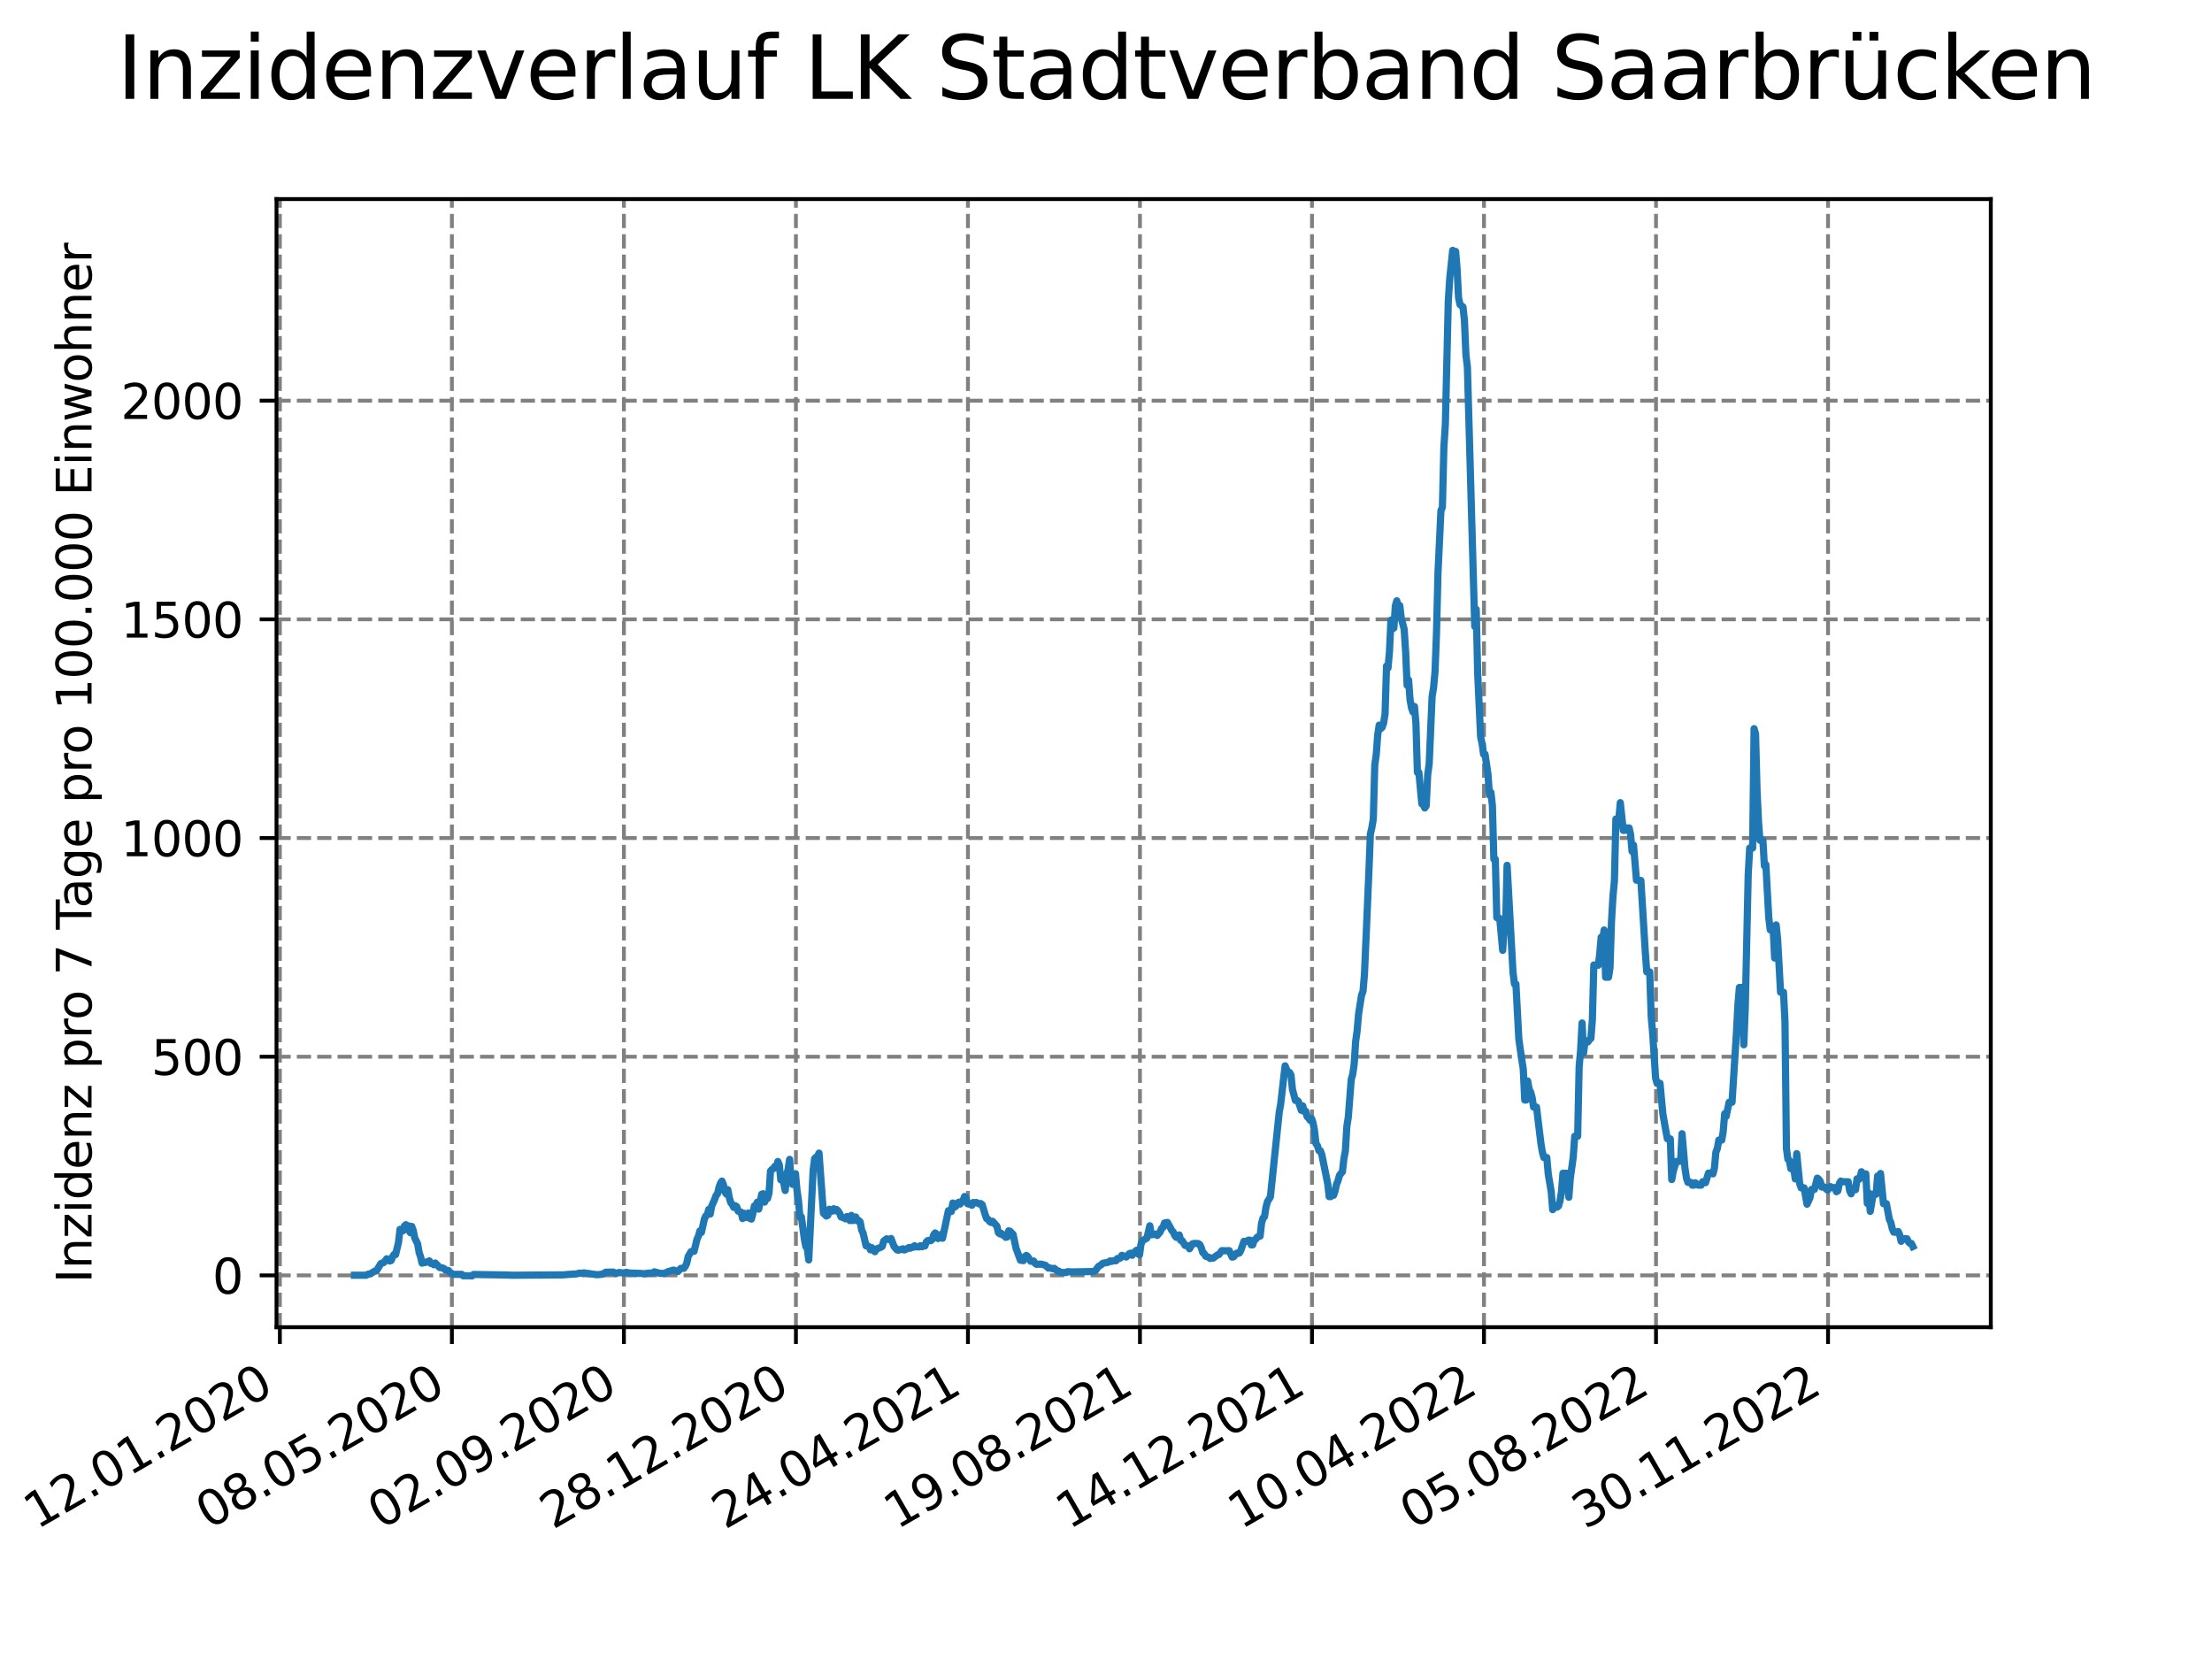 <?xml version="1.0" encoding="utf-8" standalone="no"?>
<!DOCTYPE svg PUBLIC "-//W3C//DTD SVG 1.1//EN"
  "http://www.w3.org/Graphics/SVG/1.1/DTD/svg11.dtd">
<svg xmlns:xlink="http://www.w3.org/1999/xlink" width="460.8pt" height="345.6pt" viewBox="0 0 460.8 345.6" xmlns="http://www.w3.org/2000/svg" version="1.1">
 <defs>
  <style type="text/css">*{stroke-linejoin: round; stroke-linecap: butt}</style>
 </defs>
 <g id="figure_1">
  <g id="patch_1">
   <path d="M 0 345.6 
L 460.8 345.6 
L 460.8 0 
L 0 0 
z
" style="fill: #ffffff"/>
  </g>
  <g id="axes_1">
   <g id="patch_2">
    <path d="M 57.6 276.48 
L 414.72 276.48 
L 414.72 41.472 
L 57.6 41.472 
z
" style="fill: #ffffff"/>
   </g>
   <g id="matplotlib.axis_1">
    <g id="xtick_1">
     <g id="line2d_1">
      <path d="M 58.302 276.48 
L 58.302 41.472 
" clip-path="url(#p3d197b292f)" style="fill: none; stroke-dasharray: 2.96,1.28; stroke-dashoffset: 0; stroke: #808080; stroke-width: 0.8"/>
     </g>
     <g id="line2d_2">
      <defs>
       <path id="m87f83908d5" d="M 0 0 
L 0 3.5 
" style="stroke: #000000; stroke-width: 0.8"/>
      </defs>
      <g>
       <use xlink:href="#m87f83908d5" x="58.302" y="276.48" style="stroke: #000000; stroke-width: 0.8"/>
      </g>
     </g>
     <g id="text_1">
      <!-- 12.01.2020 -->
      <g transform="translate(7.677 318.689) rotate(-30) scale(0.1 -0.1)">
       <defs>
        <path id="DejaVuSans-31" d="M 794 531 
L 1825 531 
L 1825 4091 
L 703 3866 
L 703 4441 
L 1819 4666 
L 2450 4666 
L 2450 531 
L 3481 531 
L 3481 0 
L 794 0 
L 794 531 
z
" transform="scale(0.016)"/>
        <path id="DejaVuSans-32" d="M 1228 531 
L 3431 531 
L 3431 0 
L 469 0 
L 469 531 
Q 828 903 1448 1529 
Q 2069 2156 2228 2338 
Q 2531 2678 2651 2914 
Q 2772 3150 2772 3378 
Q 2772 3750 2511 3984 
Q 2250 4219 1831 4219 
Q 1534 4219 1204 4116 
Q 875 4013 500 3803 
L 500 4441 
Q 881 4594 1212 4672 
Q 1544 4750 1819 4750 
Q 2544 4750 2975 4387 
Q 3406 4025 3406 3419 
Q 3406 3131 3298 2873 
Q 3191 2616 2906 2266 
Q 2828 2175 2409 1742 
Q 1991 1309 1228 531 
z
" transform="scale(0.016)"/>
        <path id="DejaVuSans-2e" d="M 684 794 
L 1344 794 
L 1344 0 
L 684 0 
L 684 794 
z
" transform="scale(0.016)"/>
        <path id="DejaVuSans-30" d="M 2034 4250 
Q 1547 4250 1301 3770 
Q 1056 3291 1056 2328 
Q 1056 1369 1301 889 
Q 1547 409 2034 409 
Q 2525 409 2770 889 
Q 3016 1369 3016 2328 
Q 3016 3291 2770 3770 
Q 2525 4250 2034 4250 
z
M 2034 4750 
Q 2819 4750 3233 4129 
Q 3647 3509 3647 2328 
Q 3647 1150 3233 529 
Q 2819 -91 2034 -91 
Q 1250 -91 836 529 
Q 422 1150 422 2328 
Q 422 3509 836 4129 
Q 1250 4750 2034 4750 
z
" transform="scale(0.016)"/>
       </defs>
       <use xlink:href="#DejaVuSans-31"/>
       <use xlink:href="#DejaVuSans-32" x="63.623"/>
       <use xlink:href="#DejaVuSans-2e" x="127.246"/>
       <use xlink:href="#DejaVuSans-30" x="159.033"/>
       <use xlink:href="#DejaVuSans-31" x="222.656"/>
       <use xlink:href="#DejaVuSans-2e" x="286.279"/>
       <use xlink:href="#DejaVuSans-32" x="318.066"/>
       <use xlink:href="#DejaVuSans-30" x="381.689"/>
       <use xlink:href="#DejaVuSans-32" x="445.312"/>
       <use xlink:href="#DejaVuSans-30" x="508.936"/>
      </g>
     </g>
    </g>
    <g id="xtick_2">
     <g id="line2d_3">
      <path d="M 94.136 276.48 
L 94.136 41.472 
" clip-path="url(#p3d197b292f)" style="fill: none; stroke-dasharray: 2.96,1.28; stroke-dashoffset: 0; stroke: #808080; stroke-width: 0.8"/>
     </g>
     <g id="line2d_4">
      <g>
       <use xlink:href="#m87f83908d5" x="94.136" y="276.48" style="stroke: #000000; stroke-width: 0.8"/>
      </g>
     </g>
     <g id="text_2">
      <!-- 08.05.2020 -->
      <g transform="translate(43.511 318.689) rotate(-30) scale(0.1 -0.1)">
       <defs>
        <path id="DejaVuSans-38" d="M 2034 2216 
Q 1584 2216 1326 1975 
Q 1069 1734 1069 1313 
Q 1069 891 1326 650 
Q 1584 409 2034 409 
Q 2484 409 2743 651 
Q 3003 894 3003 1313 
Q 3003 1734 2745 1975 
Q 2488 2216 2034 2216 
z
M 1403 2484 
Q 997 2584 770 2862 
Q 544 3141 544 3541 
Q 544 4100 942 4425 
Q 1341 4750 2034 4750 
Q 2731 4750 3128 4425 
Q 3525 4100 3525 3541 
Q 3525 3141 3298 2862 
Q 3072 2584 2669 2484 
Q 3125 2378 3379 2068 
Q 3634 1759 3634 1313 
Q 3634 634 3220 271 
Q 2806 -91 2034 -91 
Q 1263 -91 848 271 
Q 434 634 434 1313 
Q 434 1759 690 2068 
Q 947 2378 1403 2484 
z
M 1172 3481 
Q 1172 3119 1398 2916 
Q 1625 2713 2034 2713 
Q 2441 2713 2670 2916 
Q 2900 3119 2900 3481 
Q 2900 3844 2670 4047 
Q 2441 4250 2034 4250 
Q 1625 4250 1398 4047 
Q 1172 3844 1172 3481 
z
" transform="scale(0.016)"/>
        <path id="DejaVuSans-35" d="M 691 4666 
L 3169 4666 
L 3169 4134 
L 1269 4134 
L 1269 2991 
Q 1406 3038 1543 3061 
Q 1681 3084 1819 3084 
Q 2600 3084 3056 2656 
Q 3513 2228 3513 1497 
Q 3513 744 3044 326 
Q 2575 -91 1722 -91 
Q 1428 -91 1123 -41 
Q 819 9 494 109 
L 494 744 
Q 775 591 1075 516 
Q 1375 441 1709 441 
Q 2250 441 2565 725 
Q 2881 1009 2881 1497 
Q 2881 1984 2565 2268 
Q 2250 2553 1709 2553 
Q 1456 2553 1204 2497 
Q 953 2441 691 2322 
L 691 4666 
z
" transform="scale(0.016)"/>
       </defs>
       <use xlink:href="#DejaVuSans-30"/>
       <use xlink:href="#DejaVuSans-38" x="63.623"/>
       <use xlink:href="#DejaVuSans-2e" x="127.246"/>
       <use xlink:href="#DejaVuSans-30" x="159.033"/>
       <use xlink:href="#DejaVuSans-35" x="222.656"/>
       <use xlink:href="#DejaVuSans-2e" x="286.279"/>
       <use xlink:href="#DejaVuSans-32" x="318.066"/>
       <use xlink:href="#DejaVuSans-30" x="381.689"/>
       <use xlink:href="#DejaVuSans-32" x="445.312"/>
       <use xlink:href="#DejaVuSans-30" x="508.936"/>
      </g>
     </g>
    </g>
    <g id="xtick_3">
     <g id="line2d_5">
      <path d="M 129.971 276.48 
L 129.971 41.472 
" clip-path="url(#p3d197b292f)" style="fill: none; stroke-dasharray: 2.96,1.28; stroke-dashoffset: 0; stroke: #808080; stroke-width: 0.8"/>
     </g>
     <g id="line2d_6">
      <g>
       <use xlink:href="#m87f83908d5" x="129.971" y="276.48" style="stroke: #000000; stroke-width: 0.8"/>
      </g>
     </g>
     <g id="text_3">
      <!-- 02.09.2020 -->
      <g transform="translate(79.346 318.689) rotate(-30) scale(0.1 -0.1)">
       <defs>
        <path id="DejaVuSans-39" d="M 703 97 
L 703 672 
Q 941 559 1184 500 
Q 1428 441 1663 441 
Q 2288 441 2617 861 
Q 2947 1281 2994 2138 
Q 2813 1869 2534 1725 
Q 2256 1581 1919 1581 
Q 1219 1581 811 2004 
Q 403 2428 403 3163 
Q 403 3881 828 4315 
Q 1253 4750 1959 4750 
Q 2769 4750 3195 4129 
Q 3622 3509 3622 2328 
Q 3622 1225 3098 567 
Q 2575 -91 1691 -91 
Q 1453 -91 1209 -44 
Q 966 3 703 97 
z
M 1959 2075 
Q 2384 2075 2632 2365 
Q 2881 2656 2881 3163 
Q 2881 3666 2632 3958 
Q 2384 4250 1959 4250 
Q 1534 4250 1286 3958 
Q 1038 3666 1038 3163 
Q 1038 2656 1286 2365 
Q 1534 2075 1959 2075 
z
" transform="scale(0.016)"/>
       </defs>
       <use xlink:href="#DejaVuSans-30"/>
       <use xlink:href="#DejaVuSans-32" x="63.623"/>
       <use xlink:href="#DejaVuSans-2e" x="127.246"/>
       <use xlink:href="#DejaVuSans-30" x="159.033"/>
       <use xlink:href="#DejaVuSans-39" x="222.656"/>
       <use xlink:href="#DejaVuSans-2e" x="286.279"/>
       <use xlink:href="#DejaVuSans-32" x="318.066"/>
       <use xlink:href="#DejaVuSans-30" x="381.689"/>
       <use xlink:href="#DejaVuSans-32" x="445.312"/>
       <use xlink:href="#DejaVuSans-30" x="508.936"/>
      </g>
     </g>
    </g>
    <g id="xtick_4">
     <g id="line2d_7">
      <path d="M 165.805 276.48 
L 165.805 41.472 
" clip-path="url(#p3d197b292f)" style="fill: none; stroke-dasharray: 2.96,1.28; stroke-dashoffset: 0; stroke: #808080; stroke-width: 0.8"/>
     </g>
     <g id="line2d_8">
      <g>
       <use xlink:href="#m87f83908d5" x="165.805" y="276.48" style="stroke: #000000; stroke-width: 0.8"/>
      </g>
     </g>
     <g id="text_4">
      <!-- 28.12.2020 -->
      <g transform="translate(115.18 318.689) rotate(-30) scale(0.1 -0.1)">
       <use xlink:href="#DejaVuSans-32"/>
       <use xlink:href="#DejaVuSans-38" x="63.623"/>
       <use xlink:href="#DejaVuSans-2e" x="127.246"/>
       <use xlink:href="#DejaVuSans-31" x="159.033"/>
       <use xlink:href="#DejaVuSans-32" x="222.656"/>
       <use xlink:href="#DejaVuSans-2e" x="286.279"/>
       <use xlink:href="#DejaVuSans-32" x="318.066"/>
       <use xlink:href="#DejaVuSans-30" x="381.689"/>
       <use xlink:href="#DejaVuSans-32" x="445.312"/>
       <use xlink:href="#DejaVuSans-30" x="508.936"/>
      </g>
     </g>
    </g>
    <g id="xtick_5">
     <g id="line2d_9">
      <path d="M 201.64 276.48 
L 201.64 41.472 
" clip-path="url(#p3d197b292f)" style="fill: none; stroke-dasharray: 2.96,1.28; stroke-dashoffset: 0; stroke: #808080; stroke-width: 0.8"/>
     </g>
     <g id="line2d_10">
      <g>
       <use xlink:href="#m87f83908d5" x="201.64" y="276.48" style="stroke: #000000; stroke-width: 0.8"/>
      </g>
     </g>
     <g id="text_5">
      <!-- 24.04.2021 -->
      <g transform="translate(151.015 318.689) rotate(-30) scale(0.1 -0.1)">
       <defs>
        <path id="DejaVuSans-34" d="M 2419 4116 
L 825 1625 
L 2419 1625 
L 2419 4116 
z
M 2253 4666 
L 3047 4666 
L 3047 1625 
L 3713 1625 
L 3713 1100 
L 3047 1100 
L 3047 0 
L 2419 0 
L 2419 1100 
L 313 1100 
L 313 1709 
L 2253 4666 
z
" transform="scale(0.016)"/>
       </defs>
       <use xlink:href="#DejaVuSans-32"/>
       <use xlink:href="#DejaVuSans-34" x="63.623"/>
       <use xlink:href="#DejaVuSans-2e" x="127.246"/>
       <use xlink:href="#DejaVuSans-30" x="159.033"/>
       <use xlink:href="#DejaVuSans-34" x="222.656"/>
       <use xlink:href="#DejaVuSans-2e" x="286.279"/>
       <use xlink:href="#DejaVuSans-32" x="318.066"/>
       <use xlink:href="#DejaVuSans-30" x="381.689"/>
       <use xlink:href="#DejaVuSans-32" x="445.312"/>
       <use xlink:href="#DejaVuSans-31" x="508.936"/>
      </g>
     </g>
    </g>
    <g id="xtick_6">
     <g id="line2d_11">
      <path d="M 237.474 276.48 
L 237.474 41.472 
" clip-path="url(#p3d197b292f)" style="fill: none; stroke-dasharray: 2.96,1.28; stroke-dashoffset: 0; stroke: #808080; stroke-width: 0.8"/>
     </g>
     <g id="line2d_12">
      <g>
       <use xlink:href="#m87f83908d5" x="237.474" y="276.48" style="stroke: #000000; stroke-width: 0.8"/>
      </g>
     </g>
     <g id="text_6">
      <!-- 19.08.2021 -->
      <g transform="translate(186.849 318.689) rotate(-30) scale(0.1 -0.1)">
       <use xlink:href="#DejaVuSans-31"/>
       <use xlink:href="#DejaVuSans-39" x="63.623"/>
       <use xlink:href="#DejaVuSans-2e" x="127.246"/>
       <use xlink:href="#DejaVuSans-30" x="159.033"/>
       <use xlink:href="#DejaVuSans-38" x="222.656"/>
       <use xlink:href="#DejaVuSans-2e" x="286.279"/>
       <use xlink:href="#DejaVuSans-32" x="318.066"/>
       <use xlink:href="#DejaVuSans-30" x="381.689"/>
       <use xlink:href="#DejaVuSans-32" x="445.312"/>
       <use xlink:href="#DejaVuSans-31" x="508.936"/>
      </g>
     </g>
    </g>
    <g id="xtick_7">
     <g id="line2d_13">
      <path d="M 273.309 276.48 
L 273.309 41.472 
" clip-path="url(#p3d197b292f)" style="fill: none; stroke-dasharray: 2.96,1.28; stroke-dashoffset: 0; stroke: #808080; stroke-width: 0.8"/>
     </g>
     <g id="line2d_14">
      <g>
       <use xlink:href="#m87f83908d5" x="273.309" y="276.48" style="stroke: #000000; stroke-width: 0.8"/>
      </g>
     </g>
     <g id="text_7">
      <!-- 14.12.2021 -->
      <g transform="translate(222.684 318.689) rotate(-30) scale(0.1 -0.1)">
       <use xlink:href="#DejaVuSans-31"/>
       <use xlink:href="#DejaVuSans-34" x="63.623"/>
       <use xlink:href="#DejaVuSans-2e" x="127.246"/>
       <use xlink:href="#DejaVuSans-31" x="159.033"/>
       <use xlink:href="#DejaVuSans-32" x="222.656"/>
       <use xlink:href="#DejaVuSans-2e" x="286.279"/>
       <use xlink:href="#DejaVuSans-32" x="318.066"/>
       <use xlink:href="#DejaVuSans-30" x="381.689"/>
       <use xlink:href="#DejaVuSans-32" x="445.312"/>
       <use xlink:href="#DejaVuSans-31" x="508.936"/>
      </g>
     </g>
    </g>
    <g id="xtick_8">
     <g id="line2d_15">
      <path d="M 309.143 276.48 
L 309.143 41.472 
" clip-path="url(#p3d197b292f)" style="fill: none; stroke-dasharray: 2.96,1.28; stroke-dashoffset: 0; stroke: #808080; stroke-width: 0.8"/>
     </g>
     <g id="line2d_16">
      <g>
       <use xlink:href="#m87f83908d5" x="309.143" y="276.48" style="stroke: #000000; stroke-width: 0.8"/>
      </g>
     </g>
     <g id="text_8">
      <!-- 10.04.2022 -->
      <g transform="translate(258.518 318.689) rotate(-30) scale(0.1 -0.1)">
       <use xlink:href="#DejaVuSans-31"/>
       <use xlink:href="#DejaVuSans-30" x="63.623"/>
       <use xlink:href="#DejaVuSans-2e" x="127.246"/>
       <use xlink:href="#DejaVuSans-30" x="159.033"/>
       <use xlink:href="#DejaVuSans-34" x="222.656"/>
       <use xlink:href="#DejaVuSans-2e" x="286.279"/>
       <use xlink:href="#DejaVuSans-32" x="318.066"/>
       <use xlink:href="#DejaVuSans-30" x="381.689"/>
       <use xlink:href="#DejaVuSans-32" x="445.312"/>
       <use xlink:href="#DejaVuSans-32" x="508.936"/>
      </g>
     </g>
    </g>
    <g id="xtick_9">
     <g id="line2d_17">
      <path d="M 344.978 276.48 
L 344.978 41.472 
" clip-path="url(#p3d197b292f)" style="fill: none; stroke-dasharray: 2.96,1.28; stroke-dashoffset: 0; stroke: #808080; stroke-width: 0.8"/>
     </g>
     <g id="line2d_18">
      <g>
       <use xlink:href="#m87f83908d5" x="344.978" y="276.48" style="stroke: #000000; stroke-width: 0.8"/>
      </g>
     </g>
     <g id="text_9">
      <!-- 05.08.2022 -->
      <g transform="translate(294.353 318.689) rotate(-30) scale(0.1 -0.1)">
       <use xlink:href="#DejaVuSans-30"/>
       <use xlink:href="#DejaVuSans-35" x="63.623"/>
       <use xlink:href="#DejaVuSans-2e" x="127.246"/>
       <use xlink:href="#DejaVuSans-30" x="159.033"/>
       <use xlink:href="#DejaVuSans-38" x="222.656"/>
       <use xlink:href="#DejaVuSans-2e" x="286.279"/>
       <use xlink:href="#DejaVuSans-32" x="318.066"/>
       <use xlink:href="#DejaVuSans-30" x="381.689"/>
       <use xlink:href="#DejaVuSans-32" x="445.312"/>
       <use xlink:href="#DejaVuSans-32" x="508.936"/>
      </g>
     </g>
    </g>
    <g id="xtick_10">
     <g id="line2d_19">
      <path d="M 380.812 276.48 
L 380.812 41.472 
" clip-path="url(#p3d197b292f)" style="fill: none; stroke-dasharray: 2.96,1.28; stroke-dashoffset: 0; stroke: #808080; stroke-width: 0.8"/>
     </g>
     <g id="line2d_20">
      <g>
       <use xlink:href="#m87f83908d5" x="380.812" y="276.48" style="stroke: #000000; stroke-width: 0.8"/>
      </g>
     </g>
     <g id="text_10">
      <!-- 30.11.2022 -->
      <g transform="translate(330.187 318.689) rotate(-30) scale(0.1 -0.1)">
       <defs>
        <path id="DejaVuSans-33" d="M 2597 2516 
Q 3050 2419 3304 2112 
Q 3559 1806 3559 1356 
Q 3559 666 3084 287 
Q 2609 -91 1734 -91 
Q 1441 -91 1130 -33 
Q 819 25 488 141 
L 488 750 
Q 750 597 1062 519 
Q 1375 441 1716 441 
Q 2309 441 2620 675 
Q 2931 909 2931 1356 
Q 2931 1769 2642 2001 
Q 2353 2234 1838 2234 
L 1294 2234 
L 1294 2753 
L 1863 2753 
Q 2328 2753 2575 2939 
Q 2822 3125 2822 3475 
Q 2822 3834 2567 4026 
Q 2313 4219 1838 4219 
Q 1578 4219 1281 4162 
Q 984 4106 628 3988 
L 628 4550 
Q 988 4650 1302 4700 
Q 1616 4750 1894 4750 
Q 2613 4750 3031 4423 
Q 3450 4097 3450 3541 
Q 3450 3153 3228 2886 
Q 3006 2619 2597 2516 
z
" transform="scale(0.016)"/>
       </defs>
       <use xlink:href="#DejaVuSans-33"/>
       <use xlink:href="#DejaVuSans-30" x="63.623"/>
       <use xlink:href="#DejaVuSans-2e" x="127.246"/>
       <use xlink:href="#DejaVuSans-31" x="159.033"/>
       <use xlink:href="#DejaVuSans-31" x="222.656"/>
       <use xlink:href="#DejaVuSans-2e" x="286.279"/>
       <use xlink:href="#DejaVuSans-32" x="318.066"/>
       <use xlink:href="#DejaVuSans-30" x="381.689"/>
       <use xlink:href="#DejaVuSans-32" x="445.312"/>
       <use xlink:href="#DejaVuSans-32" x="508.936"/>
      </g>
     </g>
    </g>
   </g>
   <g id="matplotlib.axis_2">
    <g id="ytick_1">
     <g id="line2d_21">
      <path d="M 57.6 265.687 
L 414.72 265.687 
" clip-path="url(#p3d197b292f)" style="fill: none; stroke-dasharray: 2.96,1.28; stroke-dashoffset: 0; stroke: #808080; stroke-width: 0.8"/>
     </g>
     <g id="line2d_22">
      <defs>
       <path id="m30fabcf1af" d="M 0 0 
L -3.5 0 
" style="stroke: #000000; stroke-width: 0.8"/>
      </defs>
      <g>
       <use xlink:href="#m30fabcf1af" x="57.6" y="265.687" style="stroke: #000000; stroke-width: 0.8"/>
      </g>
     </g>
     <g id="text_11">
      <!-- 0 -->
      <g transform="translate(44.237 269.486) scale(0.1 -0.1)">
       <use xlink:href="#DejaVuSans-30"/>
      </g>
     </g>
    </g>
    <g id="ytick_2">
     <g id="line2d_23">
      <path d="M 57.6 220.132 
L 414.72 220.132 
" clip-path="url(#p3d197b292f)" style="fill: none; stroke-dasharray: 2.96,1.28; stroke-dashoffset: 0; stroke: #808080; stroke-width: 0.8"/>
     </g>
     <g id="line2d_24">
      <g>
       <use xlink:href="#m30fabcf1af" x="57.6" y="220.132" style="stroke: #000000; stroke-width: 0.8"/>
      </g>
     </g>
     <g id="text_12">
      <!-- 500 -->
      <g transform="translate(31.512 223.931) scale(0.1 -0.1)">
       <use xlink:href="#DejaVuSans-35"/>
       <use xlink:href="#DejaVuSans-30" x="63.623"/>
       <use xlink:href="#DejaVuSans-30" x="127.246"/>
      </g>
     </g>
    </g>
    <g id="ytick_3">
     <g id="line2d_25">
      <path d="M 57.6 174.577 
L 414.72 174.577 
" clip-path="url(#p3d197b292f)" style="fill: none; stroke-dasharray: 2.96,1.28; stroke-dashoffset: 0; stroke: #808080; stroke-width: 0.8"/>
     </g>
     <g id="line2d_26">
      <g>
       <use xlink:href="#m30fabcf1af" x="57.6" y="174.577" style="stroke: #000000; stroke-width: 0.8"/>
      </g>
     </g>
     <g id="text_13">
      <!-- 1000 -->
      <g transform="translate(25.15 178.376) scale(0.1 -0.1)">
       <use xlink:href="#DejaVuSans-31"/>
       <use xlink:href="#DejaVuSans-30" x="63.623"/>
       <use xlink:href="#DejaVuSans-30" x="127.246"/>
       <use xlink:href="#DejaVuSans-30" x="190.869"/>
      </g>
     </g>
    </g>
    <g id="ytick_4">
     <g id="line2d_27">
      <path d="M 57.6 129.022 
L 414.72 129.022 
" clip-path="url(#p3d197b292f)" style="fill: none; stroke-dasharray: 2.96,1.28; stroke-dashoffset: 0; stroke: #808080; stroke-width: 0.8"/>
     </g>
     <g id="line2d_28">
      <g>
       <use xlink:href="#m30fabcf1af" x="57.6" y="129.022" style="stroke: #000000; stroke-width: 0.8"/>
      </g>
     </g>
     <g id="text_14">
      <!-- 1500 -->
      <g transform="translate(25.15 132.821) scale(0.1 -0.1)">
       <use xlink:href="#DejaVuSans-31"/>
       <use xlink:href="#DejaVuSans-35" x="63.623"/>
       <use xlink:href="#DejaVuSans-30" x="127.246"/>
       <use xlink:href="#DejaVuSans-30" x="190.869"/>
      </g>
     </g>
    </g>
    <g id="ytick_5">
     <g id="line2d_29">
      <path d="M 57.6 83.467 
L 414.72 83.467 
" clip-path="url(#p3d197b292f)" style="fill: none; stroke-dasharray: 2.96,1.28; stroke-dashoffset: 0; stroke: #808080; stroke-width: 0.8"/>
     </g>
     <g id="line2d_30">
      <g>
       <use xlink:href="#m30fabcf1af" x="57.6" y="83.467" style="stroke: #000000; stroke-width: 0.8"/>
      </g>
     </g>
     <g id="text_15">
      <!-- 2000 -->
      <g transform="translate(25.15 87.266) scale(0.1 -0.1)">
       <use xlink:href="#DejaVuSans-32"/>
       <use xlink:href="#DejaVuSans-30" x="63.623"/>
       <use xlink:href="#DejaVuSans-30" x="127.246"/>
       <use xlink:href="#DejaVuSans-30" x="190.869"/>
      </g>
     </g>
    </g>
    <g id="text_16">
     <!-- Inzidenz pro 7 Tage pro 100.000 Einwohner -->
     <g transform="translate(19.07 267.301) rotate(-90) scale(0.1 -0.1)">
      <defs>
       <path id="DejaVuSans-49" d="M 628 4666 
L 1259 4666 
L 1259 0 
L 628 0 
L 628 4666 
z
" transform="scale(0.016)"/>
       <path id="DejaVuSans-6e" d="M 3513 2113 
L 3513 0 
L 2938 0 
L 2938 2094 
Q 2938 2591 2744 2837 
Q 2550 3084 2163 3084 
Q 1697 3084 1428 2787 
Q 1159 2491 1159 1978 
L 1159 0 
L 581 0 
L 581 3500 
L 1159 3500 
L 1159 2956 
Q 1366 3272 1645 3428 
Q 1925 3584 2291 3584 
Q 2894 3584 3203 3211 
Q 3513 2838 3513 2113 
z
" transform="scale(0.016)"/>
       <path id="DejaVuSans-7a" d="M 353 3500 
L 3084 3500 
L 3084 2975 
L 922 459 
L 3084 459 
L 3084 0 
L 275 0 
L 275 525 
L 2438 3041 
L 353 3041 
L 353 3500 
z
" transform="scale(0.016)"/>
       <path id="DejaVuSans-69" d="M 603 3500 
L 1178 3500 
L 1178 0 
L 603 0 
L 603 3500 
z
M 603 4863 
L 1178 4863 
L 1178 4134 
L 603 4134 
L 603 4863 
z
" transform="scale(0.016)"/>
       <path id="DejaVuSans-64" d="M 2906 2969 
L 2906 4863 
L 3481 4863 
L 3481 0 
L 2906 0 
L 2906 525 
Q 2725 213 2448 61 
Q 2172 -91 1784 -91 
Q 1150 -91 751 415 
Q 353 922 353 1747 
Q 353 2572 751 3078 
Q 1150 3584 1784 3584 
Q 2172 3584 2448 3432 
Q 2725 3281 2906 2969 
z
M 947 1747 
Q 947 1113 1208 752 
Q 1469 391 1925 391 
Q 2381 391 2643 752 
Q 2906 1113 2906 1747 
Q 2906 2381 2643 2742 
Q 2381 3103 1925 3103 
Q 1469 3103 1208 2742 
Q 947 2381 947 1747 
z
" transform="scale(0.016)"/>
       <path id="DejaVuSans-65" d="M 3597 1894 
L 3597 1613 
L 953 1613 
Q 991 1019 1311 708 
Q 1631 397 2203 397 
Q 2534 397 2845 478 
Q 3156 559 3463 722 
L 3463 178 
Q 3153 47 2828 -22 
Q 2503 -91 2169 -91 
Q 1331 -91 842 396 
Q 353 884 353 1716 
Q 353 2575 817 3079 
Q 1281 3584 2069 3584 
Q 2775 3584 3186 3129 
Q 3597 2675 3597 1894 
z
M 3022 2063 
Q 3016 2534 2758 2815 
Q 2500 3097 2075 3097 
Q 1594 3097 1305 2825 
Q 1016 2553 972 2059 
L 3022 2063 
z
" transform="scale(0.016)"/>
       <path id="DejaVuSans-20" transform="scale(0.016)"/>
       <path id="DejaVuSans-70" d="M 1159 525 
L 1159 -1331 
L 581 -1331 
L 581 3500 
L 1159 3500 
L 1159 2969 
Q 1341 3281 1617 3432 
Q 1894 3584 2278 3584 
Q 2916 3584 3314 3078 
Q 3713 2572 3713 1747 
Q 3713 922 3314 415 
Q 2916 -91 2278 -91 
Q 1894 -91 1617 61 
Q 1341 213 1159 525 
z
M 3116 1747 
Q 3116 2381 2855 2742 
Q 2594 3103 2138 3103 
Q 1681 3103 1420 2742 
Q 1159 2381 1159 1747 
Q 1159 1113 1420 752 
Q 1681 391 2138 391 
Q 2594 391 2855 752 
Q 3116 1113 3116 1747 
z
" transform="scale(0.016)"/>
       <path id="DejaVuSans-72" d="M 2631 2963 
Q 2534 3019 2420 3045 
Q 2306 3072 2169 3072 
Q 1681 3072 1420 2755 
Q 1159 2438 1159 1844 
L 1159 0 
L 581 0 
L 581 3500 
L 1159 3500 
L 1159 2956 
Q 1341 3275 1631 3429 
Q 1922 3584 2338 3584 
Q 2397 3584 2469 3576 
Q 2541 3569 2628 3553 
L 2631 2963 
z
" transform="scale(0.016)"/>
       <path id="DejaVuSans-6f" d="M 1959 3097 
Q 1497 3097 1228 2736 
Q 959 2375 959 1747 
Q 959 1119 1226 758 
Q 1494 397 1959 397 
Q 2419 397 2687 759 
Q 2956 1122 2956 1747 
Q 2956 2369 2687 2733 
Q 2419 3097 1959 3097 
z
M 1959 3584 
Q 2709 3584 3137 3096 
Q 3566 2609 3566 1747 
Q 3566 888 3137 398 
Q 2709 -91 1959 -91 
Q 1206 -91 779 398 
Q 353 888 353 1747 
Q 353 2609 779 3096 
Q 1206 3584 1959 3584 
z
" transform="scale(0.016)"/>
       <path id="DejaVuSans-37" d="M 525 4666 
L 3525 4666 
L 3525 4397 
L 1831 0 
L 1172 0 
L 2766 4134 
L 525 4134 
L 525 4666 
z
" transform="scale(0.016)"/>
       <path id="DejaVuSans-54" d="M -19 4666 
L 3928 4666 
L 3928 4134 
L 2272 4134 
L 2272 0 
L 1638 0 
L 1638 4134 
L -19 4134 
L -19 4666 
z
" transform="scale(0.016)"/>
       <path id="DejaVuSans-61" d="M 2194 1759 
Q 1497 1759 1228 1600 
Q 959 1441 959 1056 
Q 959 750 1161 570 
Q 1363 391 1709 391 
Q 2188 391 2477 730 
Q 2766 1069 2766 1631 
L 2766 1759 
L 2194 1759 
z
M 3341 1997 
L 3341 0 
L 2766 0 
L 2766 531 
Q 2569 213 2275 61 
Q 1981 -91 1556 -91 
Q 1019 -91 701 211 
Q 384 513 384 1019 
Q 384 1609 779 1909 
Q 1175 2209 1959 2209 
L 2766 2209 
L 2766 2266 
Q 2766 2663 2505 2880 
Q 2244 3097 1772 3097 
Q 1472 3097 1187 3025 
Q 903 2953 641 2809 
L 641 3341 
Q 956 3463 1253 3523 
Q 1550 3584 1831 3584 
Q 2591 3584 2966 3190 
Q 3341 2797 3341 1997 
z
" transform="scale(0.016)"/>
       <path id="DejaVuSans-67" d="M 2906 1791 
Q 2906 2416 2648 2759 
Q 2391 3103 1925 3103 
Q 1463 3103 1205 2759 
Q 947 2416 947 1791 
Q 947 1169 1205 825 
Q 1463 481 1925 481 
Q 2391 481 2648 825 
Q 2906 1169 2906 1791 
z
M 3481 434 
Q 3481 -459 3084 -895 
Q 2688 -1331 1869 -1331 
Q 1566 -1331 1297 -1286 
Q 1028 -1241 775 -1147 
L 775 -588 
Q 1028 -725 1275 -790 
Q 1522 -856 1778 -856 
Q 2344 -856 2625 -561 
Q 2906 -266 2906 331 
L 2906 616 
Q 2728 306 2450 153 
Q 2172 0 1784 0 
Q 1141 0 747 490 
Q 353 981 353 1791 
Q 353 2603 747 3093 
Q 1141 3584 1784 3584 
Q 2172 3584 2450 3431 
Q 2728 3278 2906 2969 
L 2906 3500 
L 3481 3500 
L 3481 434 
z
" transform="scale(0.016)"/>
       <path id="DejaVuSans-45" d="M 628 4666 
L 3578 4666 
L 3578 4134 
L 1259 4134 
L 1259 2753 
L 3481 2753 
L 3481 2222 
L 1259 2222 
L 1259 531 
L 3634 531 
L 3634 0 
L 628 0 
L 628 4666 
z
" transform="scale(0.016)"/>
       <path id="DejaVuSans-77" d="M 269 3500 
L 844 3500 
L 1563 769 
L 2278 3500 
L 2956 3500 
L 3675 769 
L 4391 3500 
L 4966 3500 
L 4050 0 
L 3372 0 
L 2619 2869 
L 1863 0 
L 1184 0 
L 269 3500 
z
" transform="scale(0.016)"/>
       <path id="DejaVuSans-68" d="M 3513 2113 
L 3513 0 
L 2938 0 
L 2938 2094 
Q 2938 2591 2744 2837 
Q 2550 3084 2163 3084 
Q 1697 3084 1428 2787 
Q 1159 2491 1159 1978 
L 1159 0 
L 581 0 
L 581 4863 
L 1159 4863 
L 1159 2956 
Q 1366 3272 1645 3428 
Q 1925 3584 2291 3584 
Q 2894 3584 3203 3211 
Q 3513 2838 3513 2113 
z
" transform="scale(0.016)"/>
      </defs>
      <use xlink:href="#DejaVuSans-49"/>
      <use xlink:href="#DejaVuSans-6e" x="29.492"/>
      <use xlink:href="#DejaVuSans-7a" x="92.871"/>
      <use xlink:href="#DejaVuSans-69" x="145.361"/>
      <use xlink:href="#DejaVuSans-64" x="173.145"/>
      <use xlink:href="#DejaVuSans-65" x="236.621"/>
      <use xlink:href="#DejaVuSans-6e" x="298.145"/>
      <use xlink:href="#DejaVuSans-7a" x="361.523"/>
      <use xlink:href="#DejaVuSans-20" x="414.014"/>
      <use xlink:href="#DejaVuSans-70" x="445.801"/>
      <use xlink:href="#DejaVuSans-72" x="509.277"/>
      <use xlink:href="#DejaVuSans-6f" x="548.141"/>
      <use xlink:href="#DejaVuSans-20" x="609.322"/>
      <use xlink:href="#DejaVuSans-37" x="641.109"/>
      <use xlink:href="#DejaVuSans-20" x="704.732"/>
      <use xlink:href="#DejaVuSans-54" x="736.52"/>
      <use xlink:href="#DejaVuSans-61" x="781.104"/>
      <use xlink:href="#DejaVuSans-67" x="842.383"/>
      <use xlink:href="#DejaVuSans-65" x="905.859"/>
      <use xlink:href="#DejaVuSans-20" x="967.383"/>
      <use xlink:href="#DejaVuSans-70" x="999.17"/>
      <use xlink:href="#DejaVuSans-72" x="1062.646"/>
      <use xlink:href="#DejaVuSans-6f" x="1101.51"/>
      <use xlink:href="#DejaVuSans-20" x="1162.691"/>
      <use xlink:href="#DejaVuSans-31" x="1194.479"/>
      <use xlink:href="#DejaVuSans-30" x="1258.102"/>
      <use xlink:href="#DejaVuSans-30" x="1321.725"/>
      <use xlink:href="#DejaVuSans-2e" x="1385.348"/>
      <use xlink:href="#DejaVuSans-30" x="1417.135"/>
      <use xlink:href="#DejaVuSans-30" x="1480.758"/>
      <use xlink:href="#DejaVuSans-30" x="1544.381"/>
      <use xlink:href="#DejaVuSans-20" x="1608.004"/>
      <use xlink:href="#DejaVuSans-45" x="1639.791"/>
      <use xlink:href="#DejaVuSans-69" x="1702.975"/>
      <use xlink:href="#DejaVuSans-6e" x="1730.758"/>
      <use xlink:href="#DejaVuSans-77" x="1794.137"/>
      <use xlink:href="#DejaVuSans-6f" x="1875.924"/>
      <use xlink:href="#DejaVuSans-68" x="1937.105"/>
      <use xlink:href="#DejaVuSans-6e" x="2000.484"/>
      <use xlink:href="#DejaVuSans-65" x="2063.863"/>
      <use xlink:href="#DejaVuSans-72" x="2125.387"/>
     </g>
    </g>
   </g>
   <g id="line2d_31">
    <path d="M 73.833 265.659 
L 76.283 265.659 
L 76.589 265.465 
L 77.202 265.327 
L 78.121 264.772 
L 78.427 264.745 
L 79.346 263.22 
L 79.958 262.998 
L 80.571 262.222 
L 80.877 262.389 
L 81.183 262.693 
L 81.49 262.583 
L 81.796 261.779 
L 82.102 261.308 
L 82.409 261.363 
L 83.021 258.785 
L 83.327 256.097 
L 83.634 256.319 
L 83.94 256.402 
L 84.246 255.404 
L 84.552 255.127 
L 84.859 256.18 
L 85.165 255.376 
L 85.471 256.79 
L 85.778 255.487 
L 86.084 256.319 
L 86.39 257.871 
L 87.003 259.118 
L 87.309 260.92 
L 87.615 261.807 
L 87.922 263.137 
L 88.228 262.888 
L 88.534 263.026 
L 89.453 262.666 
L 89.759 263.192 
L 90.065 263.22 
L 90.372 263.47 
L 90.678 263.109 
L 91.597 264.052 
L 92.209 264.135 
L 92.516 264.273 
L 92.822 264.606 
L 93.435 264.661 
L 93.741 265.049 
L 94.353 265.465 
L 95.578 265.465 
L 96.191 265.465 
L 96.497 265.77 
L 97.722 265.77 
L 98.335 265.798 
L 98.641 265.493 
L 105.686 265.604 
L 106.604 265.659 
L 117.324 265.576 
L 118.243 265.493 
L 120.081 265.382 
L 120.693 265.216 
L 121.306 265.243 
L 121.612 265.16 
L 124.369 265.548 
L 125.287 265.465 
L 125.594 265.382 
L 126.206 265.022 
L 127.738 264.994 
L 128.35 265.299 
L 128.963 265.077 
L 129.882 265.188 
L 130.494 265.049 
L 131.107 265.188 
L 133.863 265.299 
L 134.169 265.354 
L 135.088 265.216 
L 136.007 265.188 
L 136.313 264.939 
L 137.539 265.271 
L 138.457 265.271 
L 139.07 264.939 
L 140.295 264.578 
L 141.214 264.883 
L 141.826 264.218 
L 142.439 264.218 
L 142.745 263.83 
L 143.052 263.192 
L 143.358 261.751 
L 143.97 260.726 
L 144.583 260.67 
L 145.195 258.176 
L 145.502 257.483 
L 145.808 256.402 
L 146.114 256.734 
L 146.727 253.963 
L 147.033 253.297 
L 147.339 253.076 
L 147.646 251.939 
L 147.952 252.909 
L 148.258 251.246 
L 148.871 249.86 
L 149.177 249.029 
L 149.483 248.669 
L 149.79 247.31 
L 150.096 246.479 
L 150.402 246.036 
L 150.708 246.812 
L 151.015 248.308 
L 151.321 248.752 
L 151.627 247.837 
L 151.934 249.528 
L 152.24 250.553 
L 152.546 250.914 
L 152.852 251.523 
L 153.159 251.163 
L 153.465 251.357 
L 153.771 252.3 
L 154.384 252.521 
L 154.69 253.852 
L 154.996 252.743 
L 155.303 253.353 
L 155.609 253.63 
L 155.915 252.688 
L 156.221 253.824 
L 156.528 253.963 
L 156.834 252.826 
L 157.14 251.219 
L 157.447 251.135 
L 157.753 250.443 
L 158.059 251.884 
L 158.672 248.78 
L 158.978 248.669 
L 159.284 250.415 
L 159.591 249.722 
L 159.897 249.666 
L 160.203 248.502 
L 160.509 243.957 
L 160.816 243.596 
L 161.122 243.458 
L 161.428 242.959 
L 161.734 243.236 
L 162.041 241.961 
L 162.347 242.682 
L 162.653 245.786 
L 162.96 244.844 
L 163.572 248.003 
L 163.878 244.677 
L 164.185 243.541 
L 164.491 241.518 
L 164.797 245.897 
L 165.104 246.728 
L 165.41 245.897 
L 165.716 244.511 
L 166.022 247.92 
L 166.329 250.054 
L 166.635 253.547 
L 166.941 253.491 
L 167.554 258.037 
L 167.86 259.672 
L 168.166 259.977 
L 168.473 262.472 
L 169.391 243.79 
L 169.698 241.351 
L 170.004 241.046 
L 170.31 240.936 
L 170.617 240.215 
L 171.535 252.743 
L 172.148 253.325 
L 172.454 253.159 
L 172.76 251.912 
L 173.067 252.3 
L 173.373 252.3 
L 173.679 251.801 
L 173.986 252.216 
L 174.292 251.967 
L 174.598 252.272 
L 174.904 252.743 
L 175.211 253.519 
L 175.517 253.575 
L 176.13 253.907 
L 176.436 253.436 
L 176.742 253.63 
L 177.048 254.267 
L 177.355 253.187 
L 177.661 254.267 
L 177.967 253.547 
L 178.273 253.519 
L 178.58 254.323 
L 178.886 254.24 
L 179.192 254.545 
L 179.499 256.235 
L 179.805 256.901 
L 180.417 259.534 
L 180.724 259.506 
L 181.03 259.7 
L 181.336 260.365 
L 181.643 259.922 
L 181.949 260.448 
L 182.255 260.753 
L 182.561 260.199 
L 183.48 259.839 
L 183.786 259.645 
L 184.093 258.536 
L 184.705 258.065 
L 185.318 258.259 
L 185.624 258.009 
L 186.237 259.645 
L 186.849 260.365 
L 187.156 260.448 
L 187.462 260.31 
L 187.768 260.31 
L 188.074 260.144 
L 188.381 260.393 
L 188.993 260.116 
L 189.299 259.894 
L 189.606 260.033 
L 189.912 259.811 
L 190.218 259.839 
L 190.525 259.506 
L 190.831 259.728 
L 191.443 259.755 
L 191.75 259.506 
L 192.056 259.728 
L 192.362 259.451 
L 192.669 259.561 
L 192.975 258.702 
L 193.281 258.425 
L 193.894 258.453 
L 194.2 258.203 
L 194.506 257.233 
L 194.812 256.845 
L 195.119 257.122 
L 195.425 258.009 
L 195.731 257.427 
L 196.038 257.15 
L 196.344 257.954 
L 197.569 252.216 
L 197.875 252.133 
L 198.182 252.383 
L 198.488 250.609 
L 198.794 251.496 
L 199.1 251.302 
L 199.407 250.664 
L 199.713 250.443 
L 200.019 250.831 
L 200.325 250.276 
L 200.632 250.054 
L 200.938 249.251 
L 201.244 249.556 
L 201.551 250.747 
L 202.163 250.914 
L 202.469 251.08 
L 202.776 250.498 
L 203.082 250.581 
L 203.388 250.498 
L 204.001 250.803 
L 204.307 250.72 
L 204.613 250.969 
L 205.226 253.02 
L 205.532 253.852 
L 205.838 254.018 
L 206.145 254.462 
L 206.451 254.656 
L 206.757 254.406 
L 207.676 255.432 
L 207.982 256.79 
L 208.289 257.039 
L 208.595 256.928 
L 208.901 257.289 
L 209.208 257.261 
L 209.514 257.76 
L 209.82 257.677 
L 210.126 256.402 
L 210.433 256.513 
L 211.045 257.15 
L 211.658 260.033 
L 212.27 261.696 
L 212.577 262.527 
L 213.189 262.61 
L 213.495 261.751 
L 213.802 261.529 
L 214.108 261.779 
L 214.721 262.749 
L 215.333 262.693 
L 215.639 263.192 
L 215.946 263.386 
L 216.864 263.331 
L 217.783 263.58 
L 218.396 264.163 
L 218.702 264.135 
L 219.315 264.301 
L 219.621 264.218 
L 220.234 264.772 
L 220.54 264.772 
L 220.846 265.049 
L 222.071 265.105 
L 222.377 264.911 
L 223.296 264.966 
L 227.584 264.883 
L 228.197 264.717 
L 228.809 263.83 
L 229.422 263.47 
L 229.728 263.165 
L 230.647 262.998 
L 230.953 262.915 
L 231.26 262.666 
L 231.566 262.777 
L 231.872 262.638 
L 232.485 262.638 
L 232.791 262.167 
L 233.097 262.195 
L 233.403 262.056 
L 233.71 261.502 
L 234.629 261.862 
L 235.241 261.169 
L 235.547 261.058 
L 235.854 261.502 
L 236.16 261.003 
L 236.773 260.448 
L 237.079 261.197 
L 237.385 261.391 
L 237.691 259.173 
L 237.998 258.453 
L 238.917 257.926 
L 239.529 255.348 
L 239.835 257.233 
L 240.754 257.067 
L 241.06 257.372 
L 241.673 256.651 
L 241.979 255.903 
L 242.286 255.681 
L 242.592 254.766 
L 243.204 254.656 
L 244.123 256.346 
L 244.43 256.679 
L 244.736 257.4 
L 245.042 257.76 
L 245.348 257.76 
L 245.655 257.261 
L 245.961 258.397 
L 246.267 258.453 
L 246.88 259.451 
L 247.492 259.506 
L 247.799 260.144 
L 248.411 259.118 
L 248.717 259.035 
L 249.33 259.035 
L 249.636 259.063 
L 249.943 259.284 
L 250.249 259.922 
L 250.555 260.92 
L 250.861 261.141 
L 251.168 261.696 
L 251.78 261.89 
L 252.086 262.167 
L 252.393 262.056 
L 252.699 262.111 
L 253.618 261.419 
L 253.924 261.335 
L 254.537 260.532 
L 255.456 260.559 
L 256.068 260.532 
L 256.681 261.89 
L 256.987 261.807 
L 257.599 261.058 
L 257.906 261.114 
L 258.212 261.003 
L 258.518 260.393 
L 259.131 258.591 
L 259.437 258.647 
L 259.743 258.564 
L 260.05 258.342 
L 260.356 258.342 
L 260.662 259.34 
L 260.969 259.312 
L 261.275 258.342 
L 261.581 258.176 
L 261.887 257.732 
L 262.5 257.51 
L 262.806 254.822 
L 263.112 253.741 
L 263.419 253.464 
L 263.725 251.496 
L 264.031 250.332 
L 264.644 249.334 
L 266.482 231.733 
L 266.788 230.015 
L 267.707 222.032 
L 268.319 223.529 
L 268.625 223.391 
L 268.932 223.917 
L 269.238 226.911 
L 269.851 229.239 
L 270.157 229.211 
L 270.463 229.433 
L 271.076 231.29 
L 271.382 230.375 
L 271.688 231.539 
L 271.995 231.484 
L 272.301 232.62 
L 272.607 232.898 
L 272.913 233.369 
L 273.22 233.008 
L 273.526 233.895 
L 273.832 235.531 
L 274.138 238.247 
L 274.445 238.663 
L 274.751 239.688 
L 275.057 239.716 
L 275.364 240.548 
L 276.589 246.59 
L 276.895 249.278 
L 277.201 249.278 
L 277.508 248.863 
L 277.814 249.001 
L 278.12 248.087 
L 278.426 246.673 
L 278.733 245.98 
L 279.039 244.844 
L 279.651 244.095 
L 279.958 241.379 
L 280.264 239.771 
L 280.57 234.671 
L 280.877 232.704 
L 281.489 224.86 
L 281.795 223.806 
L 282.102 221.644 
L 282.408 216.933 
L 282.714 214.743 
L 283.021 211.195 
L 283.633 207.315 
L 283.939 206.511 
L 284.246 202.88 
L 285.164 181.649 
L 285.471 173.749 
L 285.777 172.447 
L 286.083 170.645 
L 286.39 159.392 
L 286.696 157.202 
L 287.002 153.1 
L 287.308 151.049 
L 287.615 151.797 
L 287.921 151.52 
L 288.227 150.633 
L 288.534 148.693 
L 288.84 138.742 
L 289.146 139.158 
L 289.452 135.749 
L 289.759 129.18 
L 290.065 131.037 
L 290.371 130.815 
L 290.677 126.187 
L 290.984 125.161 
L 291.29 126.436 
L 291.596 126.131 
L 291.903 128.764 
L 292.515 131.093 
L 292.821 135.832 
L 293.128 142.761 
L 293.434 141.653 
L 293.74 145.783 
L 294.047 147.473 
L 294.353 148.333 
L 294.659 147.169 
L 294.965 150.689 
L 295.272 160.916 
L 295.578 160.916 
L 296.19 167.457 
L 296.497 167.596 
L 296.803 168.317 
L 297.109 167.845 
L 297.416 161.36 
L 297.722 159.198 
L 298.334 145.09 
L 298.641 143.233 
L 298.947 139.851 
L 299.253 131.73 
L 299.56 119.313 
L 300.172 106.369 
L 300.478 105.676 
L 300.785 93.203 
L 301.091 88.436 
L 301.703 62.798 
L 302.01 57.975 
L 302.622 52.154 
L 302.929 56.367 
L 303.235 52.376 
L 303.541 56.035 
L 303.847 62.049 
L 304.154 63.463 
L 304.766 63.934 
L 305.073 66.761 
L 305.379 73.94 
L 305.685 76.434 
L 307.216 130.511 
L 307.523 126.935 
L 307.829 140.295 
L 308.442 153.516 
L 308.748 154.902 
L 309.054 157.119 
L 309.36 157.119 
L 309.973 161.249 
L 310.279 165.628 
L 310.586 165.074 
L 310.892 167.79 
L 311.198 178.988 
L 311.504 178.988 
L 311.811 191.156 
L 312.117 191.183 
L 312.423 191.35 
L 313.036 197.974 
L 313.342 192.902 
L 313.648 192.902 
L 313.955 180.263 
L 315.18 202.492 
L 315.486 204.986 
L 315.792 204.986 
L 316.405 216.489 
L 317.017 220.757 
L 317.324 222.725 
L 317.63 229.156 
L 317.936 229.156 
L 318.242 225.192 
L 318.549 226.911 
L 318.855 227.493 
L 319.161 228.601 
L 319.468 230.625 
L 320.08 230.625 
L 320.999 238.192 
L 321.305 240.021 
L 321.612 241.13 
L 322.224 241.13 
L 322.53 244.566 
L 323.143 248.253 
L 323.449 251.995 
L 323.755 251.468 
L 324.368 251.468 
L 324.674 251.219 
L 324.981 250.138 
L 325.287 248.253 
L 325.593 244.4 
L 326.512 244.428 
L 326.818 249.417 
L 327.125 245.453 
L 327.737 241.019 
L 328.043 236.695 
L 328.656 236.695 
L 328.962 222.254 
L 329.268 218.817 
L 329.575 213.108 
L 329.881 219.372 
L 330.187 217.043 
L 330.8 217.043 
L 331.106 216.572 
L 331.412 216.323 
L 331.719 212.442 
L 332.025 201.023 
L 332.944 201.078 
L 333.25 198.75 
L 333.556 195.23 
L 333.863 195.784 
L 334.169 193.733 
L 334.475 203.573 
L 335.088 203.573 
L 335.394 201.605 
L 335.7 192.015 
L 336.007 186.776 
L 336.313 183.506 
L 336.619 170.617 
L 337.232 170.617 
L 337.538 167.208 
L 338.151 172.973 
L 338.457 172.973 
L 338.763 172.474 
L 339.376 172.474 
L 339.682 173.86 
L 339.988 177.352 
L 340.294 176.05 
L 340.907 183.367 
L 341.826 183.423 
L 342.745 198.334 
L 343.051 202.464 
L 343.664 202.464 
L 343.97 211.666 
L 344.276 215.186 
L 344.889 224.527 
L 345.195 225.691 
L 345.807 225.663 
L 346.42 232.149 
L 347.033 235.614 
L 347.339 237.221 
L 347.951 237.249 
L 348.258 245.731 
L 348.564 244.04 
L 349.177 241.961 
L 350.095 241.906 
L 350.402 236.168 
L 351.014 243.375 
L 351.32 245.398 
L 351.627 246.313 
L 352.239 246.313 
L 352.546 246.895 
L 352.852 246.895 
L 353.158 246.396 
L 353.771 246.895 
L 354.383 246.895 
L 354.69 246.174 
L 355.302 246.368 
L 355.915 244.372 
L 356.527 244.372 
L 356.833 244.539 
L 357.14 243.375 
L 357.446 240.021 
L 357.752 239.273 
L 358.059 237.499 
L 358.671 237.499 
L 358.977 235.697 
L 359.284 232.011 
L 359.59 232.565 
L 360.203 229.627 
L 360.815 229.627 
L 361.734 215.131 
L 362.04 209.283 
L 362.346 205.707 
L 362.959 205.707 
L 363.265 217.653 
L 363.572 209.92 
L 364.184 182.203 
L 364.49 176.66 
L 365.103 176.66 
L 365.409 151.797 
L 365.716 152.906 
L 366.022 164.63 
L 366.328 171.144 
L 366.634 175.052 
L 367.247 175.052 
L 367.553 180.374 
L 367.859 180.096 
L 368.472 191.266 
L 368.778 193.706 
L 369.391 193.706 
L 369.697 199.582 
L 370.003 192.68 
L 370.31 195.618 
L 370.922 206.705 
L 371.535 206.705 
L 371.841 212.747 
L 372.147 239.245 
L 372.454 241.49 
L 372.76 241.767 
L 373.066 243.458 
L 373.679 243.458 
L 373.985 245.592 
L 374.291 240.326 
L 374.904 246.59 
L 375.21 247.449 
L 375.823 247.449 
L 376.435 250.858 
L 377.048 249.528 
L 377.354 247.782 
L 377.967 247.782 
L 378.579 245.426 
L 378.885 245.675 
L 379.192 246.091 
L 379.498 247.283 
L 380.111 247.283 
L 380.417 247.699 
L 380.723 247.92 
L 381.336 247.2 
L 381.642 247.394 
L 382.255 247.394 
L 382.561 248.253 
L 382.867 248.059 
L 383.173 246.507 
L 383.48 246.036 
L 383.786 246.174 
L 385.011 246.174 
L 385.317 248.059 
L 385.624 248.696 
L 385.93 247.837 
L 386.542 247.837 
L 386.849 245.564 
L 387.155 245.758 
L 387.461 245.509 
L 387.768 244.095 
L 388.074 244.539 
L 388.686 244.539 
L 388.993 250.692 
L 389.299 248.502 
L 389.605 252.355 
L 390.218 248.78 
L 390.83 248.78 
L 391.137 244.982 
L 391.443 247.56 
L 391.749 244.456 
L 392.362 250.747 
L 392.974 250.747 
L 393.587 254.046 
L 393.893 254.683 
L 394.199 255.986 
L 394.506 256.679 
L 395.118 256.679 
L 395.424 256.54 
L 395.731 257.206 
L 396.037 258.591 
L 396.343 258.231 
L 396.65 258.065 
L 397.262 258.065 
L 397.568 258.702 
L 397.875 259.007 
L 398.181 259.035 
L 398.487 259.672 
L 398.487 259.672 
" clip-path="url(#p3d197b292f)" style="fill: none; stroke: #1f77b4; stroke-width: 1.5; stroke-linecap: square"/>
   </g>
   <g id="patch_3">
    <path d="M 57.6 276.48 
L 57.6 41.472 
" style="fill: none; stroke: #000000; stroke-width: 0.8; stroke-linejoin: miter; stroke-linecap: square"/>
   </g>
   <g id="patch_4">
    <path d="M 414.72 276.48 
L 414.72 41.472 
" style="fill: none; stroke: #000000; stroke-width: 0.8; stroke-linejoin: miter; stroke-linecap: square"/>
   </g>
   <g id="patch_5">
    <path d="M 57.6 276.48 
L 414.72 276.48 
" style="fill: none; stroke: #000000; stroke-width: 0.8; stroke-linejoin: miter; stroke-linecap: square"/>
   </g>
   <g id="patch_6">
    <path d="M 57.6 41.472 
L 414.72 41.472 
" style="fill: none; stroke: #000000; stroke-width: 0.8; stroke-linejoin: miter; stroke-linecap: square"/>
   </g>
  </g>
  <g id="text_17">
   <!-- Inzidenzverlauf LK Stadtverband Saarbrücken -->
   <g transform="translate(24.342 20.589) scale(0.18 -0.18)">
    <defs>
     <path id="DejaVuSans-76" d="M 191 3500 
L 800 3500 
L 1894 563 
L 2988 3500 
L 3597 3500 
L 2284 0 
L 1503 0 
L 191 3500 
z
" transform="scale(0.016)"/>
     <path id="DejaVuSans-6c" d="M 603 4863 
L 1178 4863 
L 1178 0 
L 603 0 
L 603 4863 
z
" transform="scale(0.016)"/>
     <path id="DejaVuSans-75" d="M 544 1381 
L 544 3500 
L 1119 3500 
L 1119 1403 
Q 1119 906 1312 657 
Q 1506 409 1894 409 
Q 2359 409 2629 706 
Q 2900 1003 2900 1516 
L 2900 3500 
L 3475 3500 
L 3475 0 
L 2900 0 
L 2900 538 
Q 2691 219 2414 64 
Q 2138 -91 1772 -91 
Q 1169 -91 856 284 
Q 544 659 544 1381 
z
M 1991 3584 
L 1991 3584 
z
" transform="scale(0.016)"/>
     <path id="DejaVuSans-66" d="M 2375 4863 
L 2375 4384 
L 1825 4384 
Q 1516 4384 1395 4259 
Q 1275 4134 1275 3809 
L 1275 3500 
L 2222 3500 
L 2222 3053 
L 1275 3053 
L 1275 0 
L 697 0 
L 697 3053 
L 147 3053 
L 147 3500 
L 697 3500 
L 697 3744 
Q 697 4328 969 4595 
Q 1241 4863 1831 4863 
L 2375 4863 
z
" transform="scale(0.016)"/>
     <path id="DejaVuSans-4c" d="M 628 4666 
L 1259 4666 
L 1259 531 
L 3531 531 
L 3531 0 
L 628 0 
L 628 4666 
z
" transform="scale(0.016)"/>
     <path id="DejaVuSans-4b" d="M 628 4666 
L 1259 4666 
L 1259 2694 
L 3353 4666 
L 4166 4666 
L 1850 2491 
L 4331 0 
L 3500 0 
L 1259 2247 
L 1259 0 
L 628 0 
L 628 4666 
z
" transform="scale(0.016)"/>
     <path id="DejaVuSans-53" d="M 3425 4513 
L 3425 3897 
Q 3066 4069 2747 4153 
Q 2428 4238 2131 4238 
Q 1616 4238 1336 4038 
Q 1056 3838 1056 3469 
Q 1056 3159 1242 3001 
Q 1428 2844 1947 2747 
L 2328 2669 
Q 3034 2534 3370 2195 
Q 3706 1856 3706 1288 
Q 3706 609 3251 259 
Q 2797 -91 1919 -91 
Q 1588 -91 1214 -16 
Q 841 59 441 206 
L 441 856 
Q 825 641 1194 531 
Q 1563 422 1919 422 
Q 2459 422 2753 634 
Q 3047 847 3047 1241 
Q 3047 1584 2836 1778 
Q 2625 1972 2144 2069 
L 1759 2144 
Q 1053 2284 737 2584 
Q 422 2884 422 3419 
Q 422 4038 858 4394 
Q 1294 4750 2059 4750 
Q 2388 4750 2728 4690 
Q 3069 4631 3425 4513 
z
" transform="scale(0.016)"/>
     <path id="DejaVuSans-74" d="M 1172 4494 
L 1172 3500 
L 2356 3500 
L 2356 3053 
L 1172 3053 
L 1172 1153 
Q 1172 725 1289 603 
Q 1406 481 1766 481 
L 2356 481 
L 2356 0 
L 1766 0 
Q 1100 0 847 248 
Q 594 497 594 1153 
L 594 3053 
L 172 3053 
L 172 3500 
L 594 3500 
L 594 4494 
L 1172 4494 
z
" transform="scale(0.016)"/>
     <path id="DejaVuSans-62" d="M 3116 1747 
Q 3116 2381 2855 2742 
Q 2594 3103 2138 3103 
Q 1681 3103 1420 2742 
Q 1159 2381 1159 1747 
Q 1159 1113 1420 752 
Q 1681 391 2138 391 
Q 2594 391 2855 752 
Q 3116 1113 3116 1747 
z
M 1159 2969 
Q 1341 3281 1617 3432 
Q 1894 3584 2278 3584 
Q 2916 3584 3314 3078 
Q 3713 2572 3713 1747 
Q 3713 922 3314 415 
Q 2916 -91 2278 -91 
Q 1894 -91 1617 61 
Q 1341 213 1159 525 
L 1159 0 
L 581 0 
L 581 4863 
L 1159 4863 
L 1159 2969 
z
" transform="scale(0.016)"/>
     <path id="DejaVuSans-fc" d="M 544 1381 
L 544 3500 
L 1119 3500 
L 1119 1403 
Q 1119 906 1312 657 
Q 1506 409 1894 409 
Q 2359 409 2629 706 
Q 2900 1003 2900 1516 
L 2900 3500 
L 3475 3500 
L 3475 0 
L 2900 0 
L 2900 538 
Q 2691 219 2414 64 
Q 2138 -91 1772 -91 
Q 1169 -91 856 284 
Q 544 659 544 1381 
z
M 1991 3584 
L 1991 3584 
z
M 2278 4850 
L 2912 4850 
L 2912 4219 
L 2278 4219 
L 2278 4850 
z
M 1056 4850 
L 1690 4850 
L 1690 4219 
L 1056 4219 
L 1056 4850 
z
" transform="scale(0.016)"/>
     <path id="DejaVuSans-63" d="M 3122 3366 
L 3122 2828 
Q 2878 2963 2633 3030 
Q 2388 3097 2138 3097 
Q 1578 3097 1268 2742 
Q 959 2388 959 1747 
Q 959 1106 1268 751 
Q 1578 397 2138 397 
Q 2388 397 2633 464 
Q 2878 531 3122 666 
L 3122 134 
Q 2881 22 2623 -34 
Q 2366 -91 2075 -91 
Q 1284 -91 818 406 
Q 353 903 353 1747 
Q 353 2603 823 3093 
Q 1294 3584 2113 3584 
Q 2378 3584 2631 3529 
Q 2884 3475 3122 3366 
z
" transform="scale(0.016)"/>
     <path id="DejaVuSans-6b" d="M 581 4863 
L 1159 4863 
L 1159 1991 
L 2875 3500 
L 3609 3500 
L 1753 1863 
L 3688 0 
L 2938 0 
L 1159 1709 
L 1159 0 
L 581 0 
L 581 4863 
z
" transform="scale(0.016)"/>
    </defs>
    <use xlink:href="#DejaVuSans-49"/>
    <use xlink:href="#DejaVuSans-6e" x="29.492"/>
    <use xlink:href="#DejaVuSans-7a" x="92.871"/>
    <use xlink:href="#DejaVuSans-69" x="145.361"/>
    <use xlink:href="#DejaVuSans-64" x="173.145"/>
    <use xlink:href="#DejaVuSans-65" x="236.621"/>
    <use xlink:href="#DejaVuSans-6e" x="298.145"/>
    <use xlink:href="#DejaVuSans-7a" x="361.523"/>
    <use xlink:href="#DejaVuSans-76" x="414.014"/>
    <use xlink:href="#DejaVuSans-65" x="473.193"/>
    <use xlink:href="#DejaVuSans-72" x="534.717"/>
    <use xlink:href="#DejaVuSans-6c" x="575.83"/>
    <use xlink:href="#DejaVuSans-61" x="603.613"/>
    <use xlink:href="#DejaVuSans-75" x="664.893"/>
    <use xlink:href="#DejaVuSans-66" x="728.271"/>
    <use xlink:href="#DejaVuSans-20" x="763.477"/>
    <use xlink:href="#DejaVuSans-4c" x="795.264"/>
    <use xlink:href="#DejaVuSans-4b" x="850.977"/>
    <use xlink:href="#DejaVuSans-20" x="916.553"/>
    <use xlink:href="#DejaVuSans-53" x="948.34"/>
    <use xlink:href="#DejaVuSans-74" x="1011.816"/>
    <use xlink:href="#DejaVuSans-61" x="1051.025"/>
    <use xlink:href="#DejaVuSans-64" x="1112.305"/>
    <use xlink:href="#DejaVuSans-74" x="1175.781"/>
    <use xlink:href="#DejaVuSans-76" x="1214.99"/>
    <use xlink:href="#DejaVuSans-65" x="1274.17"/>
    <use xlink:href="#DejaVuSans-72" x="1335.693"/>
    <use xlink:href="#DejaVuSans-62" x="1376.807"/>
    <use xlink:href="#DejaVuSans-61" x="1440.283"/>
    <use xlink:href="#DejaVuSans-6e" x="1501.562"/>
    <use xlink:href="#DejaVuSans-64" x="1564.941"/>
    <use xlink:href="#DejaVuSans-20" x="1628.418"/>
    <use xlink:href="#DejaVuSans-53" x="1660.205"/>
    <use xlink:href="#DejaVuSans-61" x="1723.682"/>
    <use xlink:href="#DejaVuSans-61" x="1784.961"/>
    <use xlink:href="#DejaVuSans-72" x="1846.24"/>
    <use xlink:href="#DejaVuSans-62" x="1887.354"/>
    <use xlink:href="#DejaVuSans-72" x="1950.83"/>
    <use xlink:href="#DejaVuSans-fc" x="1991.943"/>
    <use xlink:href="#DejaVuSans-63" x="2055.322"/>
    <use xlink:href="#DejaVuSans-6b" x="2110.303"/>
    <use xlink:href="#DejaVuSans-65" x="2164.588"/>
    <use xlink:href="#DejaVuSans-6e" x="2226.111"/>
   </g>
  </g>
 </g>
 <defs>
  <clipPath id="p3d197b292f">
   <rect x="57.6" y="41.472" width="357.12" height="235.008"/>
  </clipPath>
 </defs>
</svg>

